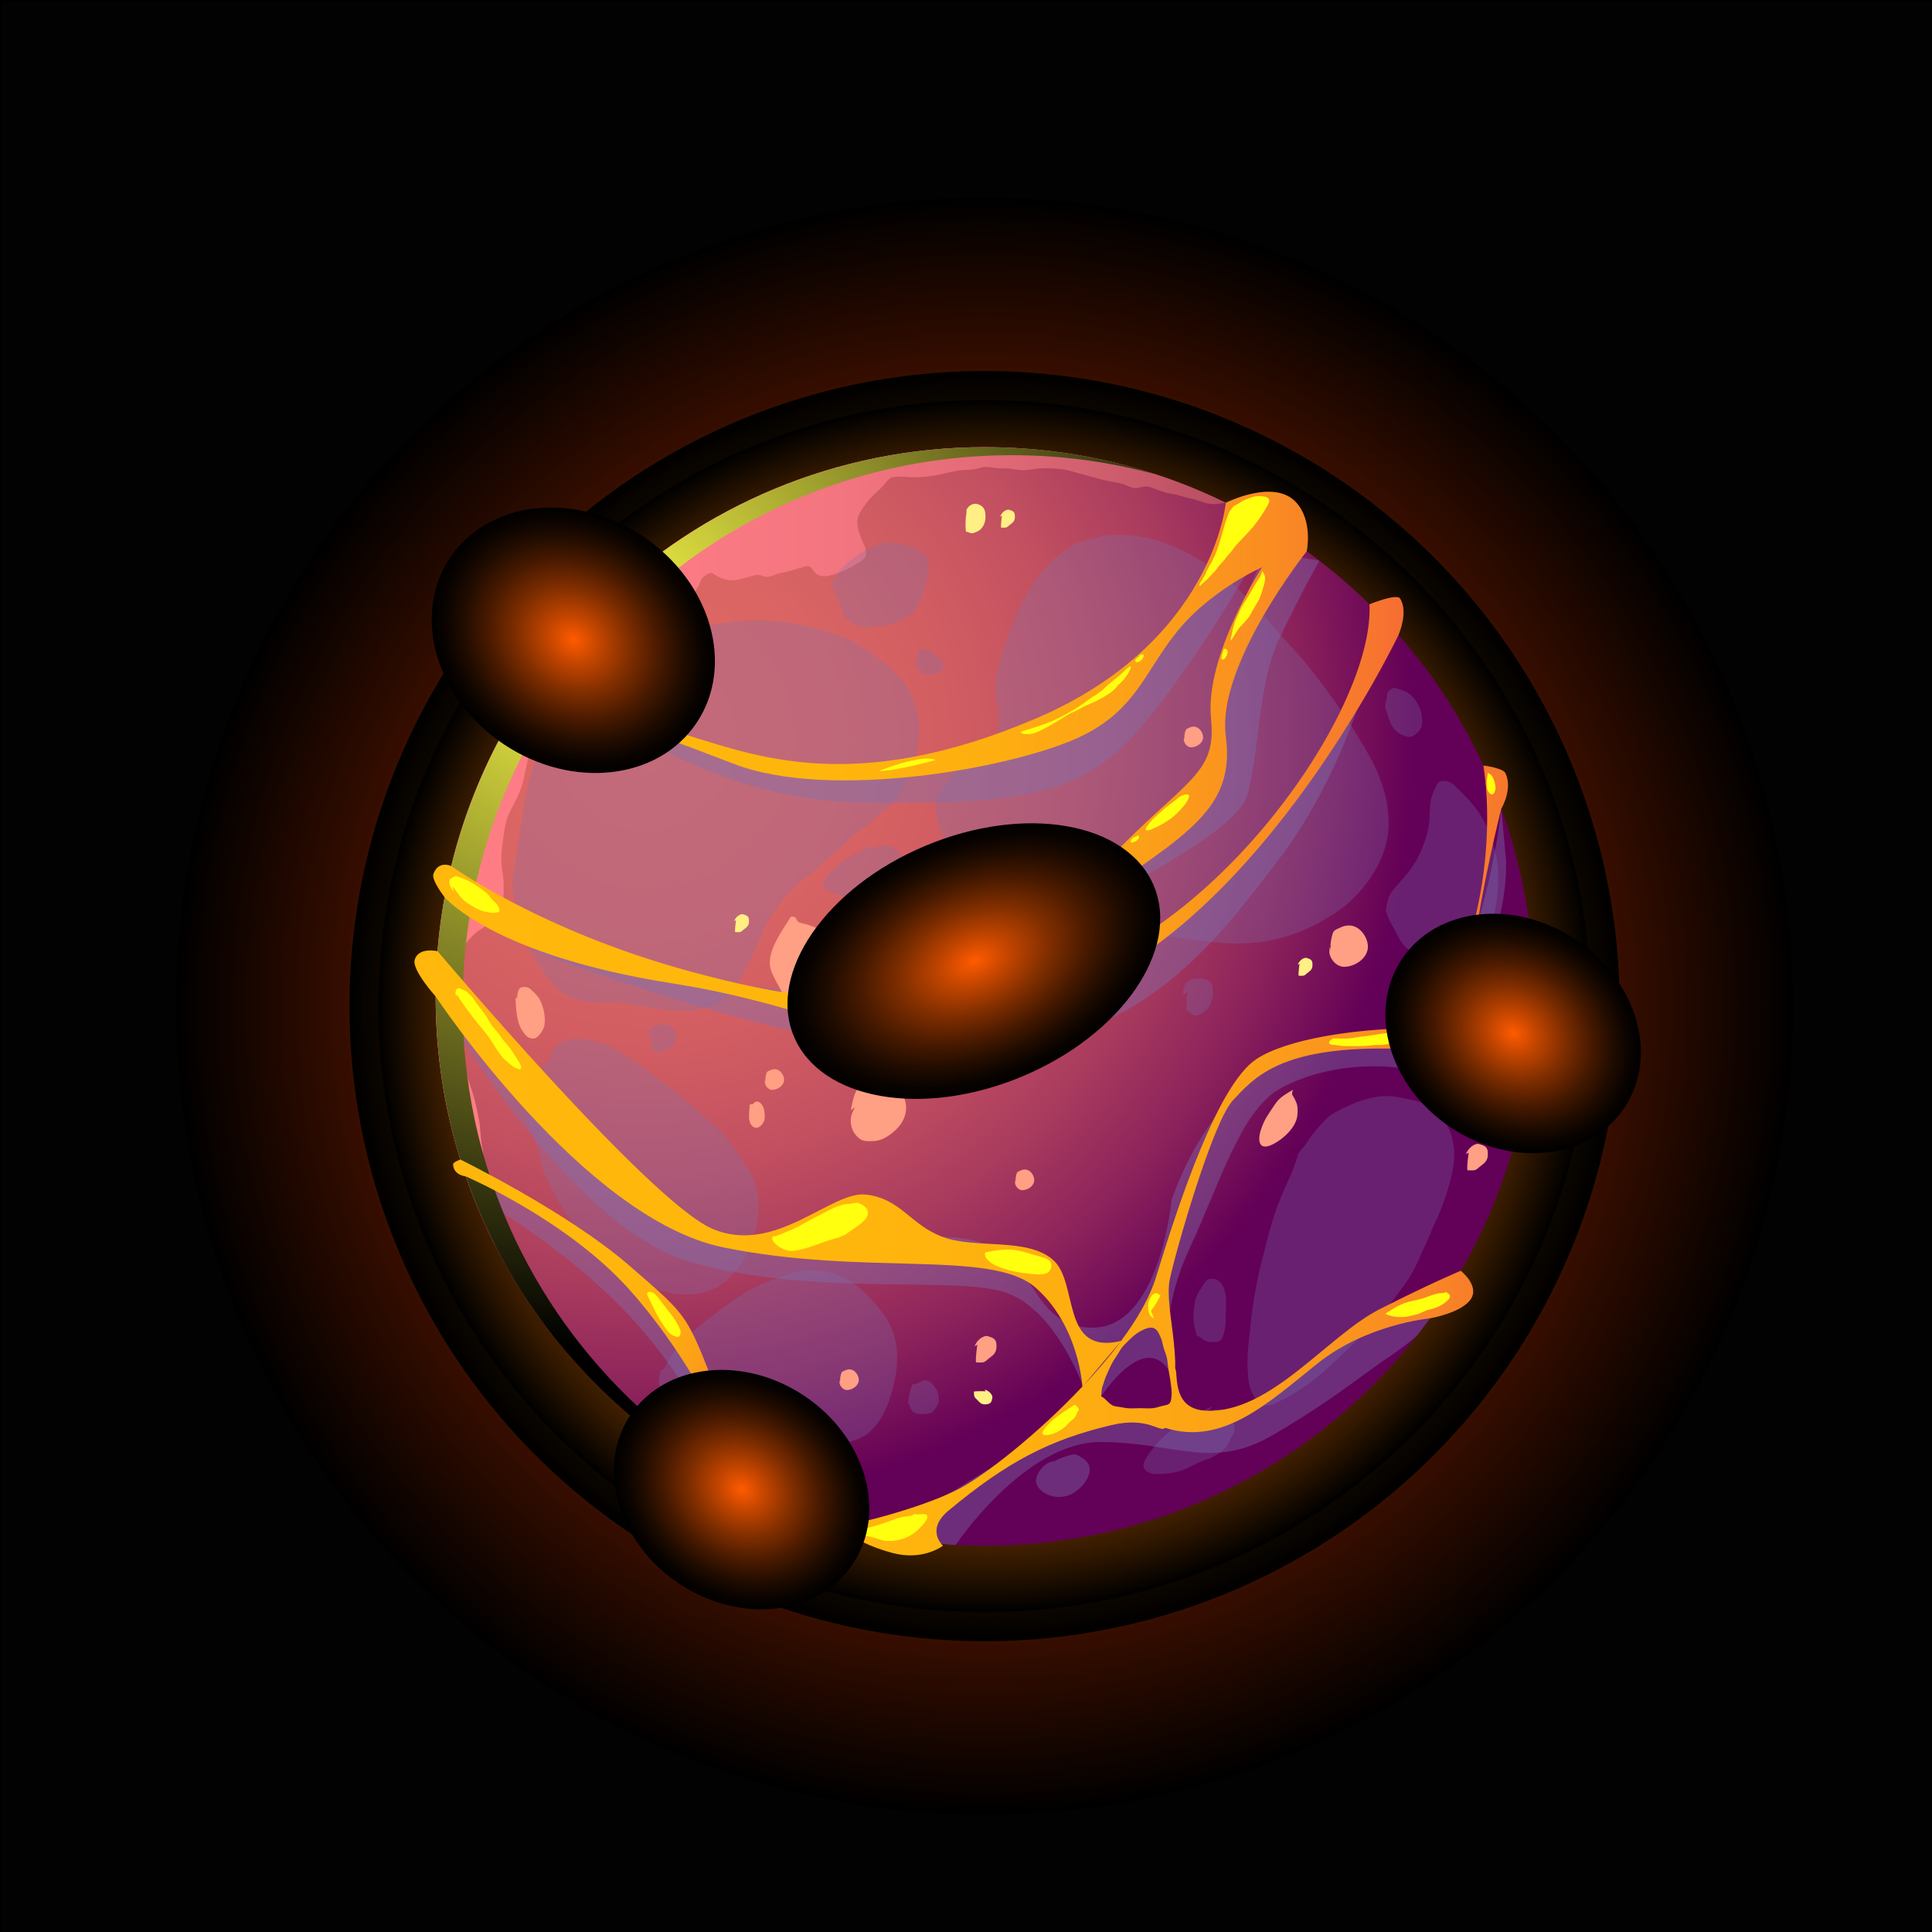 <?xml version="1.0" encoding="utf-8"?>
<!-- Generator: Adobe Illustrator 26.4.1, SVG Export Plug-In . SVG Version: 6.00 Build 0)  -->
<svg version="1.1" id="Слой_1" xmlns="http://www.w3.org/2000/svg" xmlns:xlink="http://www.w3.org/1999/xlink" x="0px" y="0px"
	 viewBox="0 0 1200 1200" style="enable-background:new 0 0 1200 1200;" xml:space="preserve">
<style type="text/css">
	.st0{fill:#020202;}
	.st1{fill-rule:evenodd;clip-rule:evenodd;fill:url(#SVGID_1_);}
	.st2{fill-rule:evenodd;clip-rule:evenodd;fill:url(#SVGID_00000060743220548649753120000015226069034179350938_);}
	.st3{fill-rule:evenodd;clip-rule:evenodd;fill:url(#SVGID_00000039839782772421222860000009366320958233863078_);}
	.st4{fill-rule:evenodd;clip-rule:evenodd;fill:url(#SVGID_00000149374603497570323500000009384815011257975981_);}
	.st5{opacity:0.4;fill-rule:evenodd;clip-rule:evenodd;fill:#7D72B3;}
	.st6{fill-rule:evenodd;clip-rule:evenodd;fill:url(#SVGID_00000132068641821364944480000006979929573429568167_);}
	.st7{opacity:0.7;}
	.st8{fill-rule:evenodd;clip-rule:evenodd;fill:url(#SVGID_00000161604718954504028900000017250590654854855575_);}
	.st9{fill-rule:evenodd;clip-rule:evenodd;fill:#FF9F84;}
	.st10{fill-rule:evenodd;clip-rule:evenodd;fill:#FFEF84;}
	.st11{fill-rule:evenodd;clip-rule:evenodd;fill:url(#SVGID_00000069394753946060044770000014750676717984785805_);}
	.st12{fill-rule:evenodd;clip-rule:evenodd;fill:url(#SVGID_00000089567153182863836830000005060090618711616159_);}
	.st13{fill:url(#SVGID_00000149354006823597380460000015355411949048110776_);}
	.st14{fill-rule:evenodd;clip-rule:evenodd;fill:#FFFF0E;}
	.st15{fill-rule:evenodd;clip-rule:evenodd;fill:url(#SVGID_00000163072315584444247990000010920081170161095612_);}
	.st16{fill-rule:evenodd;clip-rule:evenodd;fill:url(#SVGID_00000129905251984953230300000001988269852476456625_);}
	.st17{fill-rule:evenodd;clip-rule:evenodd;fill:url(#SVGID_00000121987169505890216250000013425771558405287812_);}
	.st18{fill-rule:evenodd;clip-rule:evenodd;fill:url(#SVGID_00000076570329888040782370000017437791166386983815_);}
</style>
<g>
	<rect x="0.5" y="0.5" class="st0" width="1202" height="1202"/>
	<path d="M1202,1v1201H1V1H1202 M1203,0H0v1203h1203V0L1203,0z"/>
</g>
<g>
	<radialGradient id="SVGID_1_" cx="611.535" cy="624.93" r="502.24" gradientUnits="userSpaceOnUse">
		<stop  offset="0" style="stop-color:#FF4000"/>
		<stop  offset="1" style="stop-color:#000000"/>
	</radialGradient>
	<circle class="st1" cx="611.54" cy="624.93" r="502.24"/>
	
		<radialGradient id="SVGID_00000057870173720288050520000006390871095421529520_" cx="611.536" cy="624.93" r="394.457" gradientUnits="userSpaceOnUse">
		<stop  offset="0" style="stop-color:#FF7300"/>
		<stop  offset="1" style="stop-color:#000000"/>
	</radialGradient>
	
		<circle style="fill-rule:evenodd;clip-rule:evenodd;fill:url(#SVGID_00000057870173720288050520000006390871095421529520_);" cx="611.54" cy="624.93" r="394.46"/>
	
		<radialGradient id="SVGID_00000107565094151513205630000012003795727182277548_" cx="611.536" cy="624.93" r="376.421" gradientUnits="userSpaceOnUse">
		<stop  offset="0" style="stop-color:#FF7900"/>
		<stop  offset="0.183" style="stop-color:#FC7800"/>
		<stop  offset="0.315" style="stop-color:#F37300"/>
		<stop  offset="0.432" style="stop-color:#E36C00"/>
		<stop  offset="0.54" style="stop-color:#CC6100"/>
		<stop  offset="0.642" style="stop-color:#AF5300"/>
		<stop  offset="0.739" style="stop-color:#8C4200"/>
		<stop  offset="0.832" style="stop-color:#622E00"/>
		<stop  offset="0.92" style="stop-color:#321800"/>
		<stop  offset="1" style="stop-color:#000000"/>
	</radialGradient>
	
		<circle style="fill-rule:evenodd;clip-rule:evenodd;fill:url(#SVGID_00000107565094151513205630000012003795727182277548_);" cx="611.54" cy="624.93" r="376.42"/>
	
		<radialGradient id="SVGID_00000046328741234833957340000010598028495944388018_" cx="400.486" cy="459.372" r="548.031" gradientUnits="userSpaceOnUse">
		<stop  offset="5.586590e-03" style="stop-color:#DE6863"/>
		<stop  offset="0.202" style="stop-color:#DB6563"/>
		<stop  offset="0.354" style="stop-color:#D15D62"/>
		<stop  offset="0.492" style="stop-color:#C14F60"/>
		<stop  offset="0.621" style="stop-color:#A93B5E"/>
		<stop  offset="0.744" style="stop-color:#8B225B"/>
		<stop  offset="0.861" style="stop-color:#670357"/>
		<stop  offset="0.872" style="stop-color:#630057"/>
	</radialGradient>
	<path style="fill-rule:evenodd;clip-rule:evenodd;fill:url(#SVGID_00000046328741234833957340000010598028495944388018_);" d="
		M952.95,618.96c0,32.77-4.61,64.52-13.32,94.48c-17.28,60.28-50.77,113.64-95.49,155.26c-31.97,29.81-69.71,53.51-111.26,69.28
		c-37.66,14.33-78.42,22.11-121.13,22.11c-6.05,0-12.17-0.14-18.15-0.5h-0.07c-8.93-0.43-17.79-1.3-26.5-2.38
		c-65.89-8.64-125.73-36.01-174.27-76.77c-18.22-15.19-34.78-32.33-49.4-51.06c-11.09-14.04-21.1-28.95-29.89-44.72
		c-2.09-3.74-4.1-7.56-6.12-11.38c0-0.14-0.07-0.22-0.14-0.36c-2.09-4.1-4.03-8.21-5.9-12.39c-0.07,0-0.07,0-0.07,0
		c-5.91-13.03-11.09-26.5-15.27-40.33c-3.17-9.94-5.83-20.16-7.99-30.53c-0.07-0.07-0.07-0.22-0.07-0.29
		c-1.51-7.27-2.81-14.62-3.82-22.04c-2.3-15.84-3.46-31.97-3.46-48.39c0-9.43,0.36-18.87,1.22-28.08
		c0.43-5.91,1.08-11.74,1.87-17.57c4.39-33.56,13.76-65.53,27.29-95.27c6.63-14.62,14.26-28.66,22.83-42.13
		c14.26-22.47,31.11-43.06,50.12-61.57c61.43-59.77,145.32-96.57,237.79-96.57c3.6,0,7.2,0.07,10.73,0.14
		c3.82,0.14,7.63,0.29,11.45,0.58c19.59,1.3,38.74,4.18,57.25,8.64c10.8,2.59,21.39,5.62,31.76,9.22
		c7.06,2.38,13.97,5.04,20.81,7.92c5.11,2.16,10.08,4.39,15.05,6.77c0.86,0.43,1.73,0.79,2.59,1.22
		c33.13,16.2,63.16,37.52,89.22,63.08c3.74,3.6,7.35,7.34,10.95,11.16c2.38,2.59,4.75,5.26,7.06,7.92
		c3.96,4.46,7.78,9.15,11.52,13.83c13.61,17.28,25.56,35.86,35.57,55.59c11.74,22.9,20.96,47.31,27.22,72.88
		C949.49,563.08,952.95,590.59,952.95,618.96z"/>
	<path class="st5" d="M270.6,618.93c0,0,80.45,142.76,158.22,164.9c77.77,22.14,166.6,8.07,196.95,19.38
		c30.35,11.31,46.87,57.69,46.87,57.69l11.31,6.48c0,0,25.96-40.29,41.84-16.49c0,0-6.33-33.73,12.77-74.8
		c19.1-41.07,31.85-85.19,55.49-99.29c23.64-14.1,66.91-20.65,101.22-7.05c34.31,13.6,52.07,10.99,52.07,10.99l2.56-16.16
		l2.57-14.25c0,0-32.83,5.22-59.24-11.68c0,0,3.62,6.32,24.08-31.89c20.46-38.21,18.1-72.68,18.1-72.68l-2.94-31.75
		c0,0-10.99,110.11-57.43,142.06c0,0-103.53-21.43-147.31,100.77c0,0-7.49,81.73-50.87,79.45c-43.38-2.28-28.38-55.72-91.14-56.26
		c-62.76-0.54-100.85,25.26-162.99-10.18C360.6,722.74,270.6,618.93,270.6,618.93z"/>
	<path class="st5" d="M593.6,959.58c0,0,43.03-64.27,90.36-63.91c47.32,0.36,69.16,17.53,106.45-4.25
		c37.3-21.78,52.8-35.38,69.99-47.02c17.19-11.64,20.1-15.32,20.1-15.32l7.76-10.25c0,0-26.15-12.69-49.2,5.94
		c-23.05,18.63-64.73,60.85-97.79,60.65c-33.06-0.21-31.45-19.24-68.61-4.32s-115.4,67.66-115.4,67.66S571.42,959.12,593.6,959.58z"
		/>
	<path class="st5" d="M289.35,730.69l4.09,11.26c0,0,66.52,36.72,108.53,87.83c42.01,51.11,49.48,85.74,49.48,85.74
		s7.47-30.46-28.73-87.75C386.53,770.5,308.61,739.09,289.35,730.69z"/>
	
		<linearGradient id="SVGID_00000111876565254269902140000009128228547472703421_" gradientUnits="userSpaceOnUse" x1="270.606" y1="525.349" x2="761.374" y2="525.349">
		<stop  offset="0.011" style="stop-color:#FF7D85"/>
		<stop  offset="0.298" style="stop-color:#FC7B84"/>
		<stop  offset="0.509" style="stop-color:#F3757F"/>
		<stop  offset="0.695" style="stop-color:#E36B77"/>
		<stop  offset="0.866" style="stop-color:#CC5C6C"/>
		<stop  offset="1" style="stop-color:#B54D61"/>
	</linearGradient>
	<path style="fill-rule:evenodd;clip-rule:evenodd;fill:url(#SVGID_00000111876565254269902140000009128228547472703421_);" d="
		M761.37,312.28c-1.12,0.12-2.25,0.24-3.37,0.47c-3.85,0.71-6.86,0.36-10.65-0.71c-2.72-0.77-4.68-1.89-7.57-2.37
		c-4.14-0.65-7.99-2.43-12.13-2.96c-4.38-0.59-8.17-2.31-12.31-3.79c-3.25-1.18-4.97-0.77-8.11,0c-3.14,0.83-5.33-0.47-8.11-1.66
		c-3.14-1.36-6.27-1.6-9.59-2.25c-8.64-1.78-17.22-4.56-25.8-6.75c-5.33-1.36-10.24-1.36-15.68-1.42
		c-4.26-0.06-8.11,1.18-12.37,1.18c-2.84,0-5.27-0.47-8.11-0.89c-2.9-0.53-5.86,0.06-8.76-0.36c-4.32-0.65-6.63-1.3-11.01,0.06
		c-3.26,1.07-5.8,0.95-9.05,1.12c-3.61,0.18-7.69,1.12-11.24,1.95c-6.39,1.48-13.37,2.66-19.94,2.54c-4.02,0-9.94-1.12-13.79,0.24
		c-2.49,0.89-3.73,3.55-5.44,5.33c-3.31,3.43-7.4,6.51-10.18,10.36c-2.78,3.85-5.92,7.81-5.68,12.66c0.24,4.2,2.19,9.11,4.02,12.96
		c1.89,4.08,2.55,7.81-1.66,10.53c-5.27,3.49-11.36,6.69-17.4,8.4c-4.02,1.18-7.63,1.89-11.01-1.01c-1.24-1.07-2.01-3.14-3.55-3.96
		c-1.6-0.83-3.25,0-4.97,0.53c-4.26,1.24-8.4,2.66-12.72,3.37c-2.66,0.41-4.97,1.83-7.58,2.31c-3.14,0.59-5.39-1.72-8.64-0.95
		c-4.56,1.07-9.11,2.96-13.85,3.2c-3.37,0.18-7.63-1.3-10.48-3.02c-1.66-0.95-2.07-1.89-3.96-1.36c-1.54,0.35-3.85,2.25-4.68,3.43
		c-1.12,1.6-1.54,3.67-2.66,5.33c-1.18,1.83-2.31,3.61-3.37,5.56c-1.95,3.79-4.26,7.34-6.75,10.71c-1.78,2.37-3.02,5.56-4.97,7.75
		c-1.01,1.18-3.2,2.01-4.5,2.9c-3.55,2.49-7.28,4.73-10.71,7.4c-6.63,5.21-12.9,10.95-19.65,15.98c-5.15,3.85-12.37,6.1-18.23,8.52
		c-3.67,1.48-7.46,2.54-11.13,4.08c-1.18,0.47-3.37,1.01-4.38,1.89c-1.3,1.12-2.01,3.2-3.2,4.73c-3.2,3.91-6.57,7.81-9,12.31
		c-1.48,2.6-2.37,5.27-3.31,8.11c-1.3,3.85-3.37,7.4-4.68,11.24c-2.66,8.05-3.2,16.45-6.15,24.44c-1.72,4.68-4.2,8.94-6.33,13.2
		c-3.67,7.22-4.2,15.8-5.27,23.79c-0.59,4.68-0.36,10.06,0.47,14.62c0.89,4.91,0.65,10,0.59,15.03c-0.06,5.33-3.43,10.53-6.81,14.56
		c-3.08,3.73-7.75,5.15-11.18,8.46c-2.9,2.84-6.39,6.1-7.63,10.12c-0.53,1.78-0.06,3.79-0.36,5.68c-0.77,4.2-1.83,8.17-2.43,12.43
		c-0.65,5.27-0.77,10.24-0.77,15.56c0,2.66-0.18,5.39-0.06,8.05c0.12,2.54,1.07,4.91,1.24,7.46c0.12,1.78-0.24,3.55,0,5.33
		c0.35,2.01,1.12,4.08,1.6,6.04c1.18,4.73,2.07,9.35,2.96,14.08c0.83,4.38,2.54,8.7,3.91,12.96c1.89,5.8,3.14,11.78,4.26,17.81
		c0.89,4.5,0.83,9.17,1.48,13.73c0.53,3.67,1.36,7.4,1.54,11.07c0.18,5.56-1.18,11.13-1.24,16.75c-0.06,9.47,3.73,18.94,5.92,28.05
		c0.65,2.54,1.3,5.15,2.01,7.69c-23.43-46.28-36.63-98.59-36.63-153.98c0-67.35,19.53-130.13,53.2-183.04
		c14.32-22.49,31.13-43.08,50.12-61.55c61.49-59.77,145.34-96.58,237.84-96.58c7.46,0,14.79,0.24,22.13,0.71
		C679.41,281.39,722.49,293.22,761.37,312.28z"/>
	<path class="st5" d="M354.05,427.73c0,0,76.8,68.66,178.12,70.63c101.32,1.97,138.97-4.84,172.68-42.37
		c33.71-37.53,70.01-101.09,70.01-101.09s-43.28,20.85-73.22,61.61C671.7,457.27,530.27,526.7,354.05,427.73z"/>
	<g class="st7">
		<path class="st5" d="M360.15,429.69c-10.05,11.9-18.81,24.02-25.56,38.12c-6,12.52-8.2,26.47-10.37,40.02
			c-1.29,8.05-2.42,16.12-3.63,24.18c-1.08,7.15-3.14,14.69-1.91,21.92c1.67,9.8,2.18,20.61,6.87,29.55
			c5.02,9.57,10.24,17.96,16.91,26.41c6.53,8.28,14.42,11.99,24.97,12.73c5.72,0.4,11.41-0.48,17.14,0.28
			c7.95,1.04,15.91,2.5,23.82,3.77c15.95,2.56,33.87,2.68,45.33-10.4c9.3-10.61,13.69-23.84,19.62-36.47
			c6.31-13.45,14.24-24.61,26.04-33.75c8.68-6.72,16.29-14.28,24.63-21.38c3.78-3.22,6.07-6.7,10.37-9.11
			c4.21-2.36,6.48-4.99,10.17-8.38c3.32-3.05,7.34-5.11,10.3-8.59c4.7-5.53,8.46-12.99,10.99-19.73c2.65-7.06,3.95-14.57,4.99-22.02
			c1.03-7.28-1.17-14.6-3.43-21.53c-4.32-13.21-15.59-21.5-26.2-29.7c-13.13-10.14-28.61-14.64-44.78-17.82
			c-14.7-2.89-32.4-3.48-47.17-0.86c-15.63,2.77-31.69,5.01-46.24,11.78c-10.64,4.95-17.07,11.82-25.66,19.1
			c-4.38,3.71-9.67,6.26-13.63,10.44C358.26,434.04,353.15,440.32,360.15,429.69z"/>
		<path class="st5" d="M514.79,366.02c2.12-3.7,4.53-9,7.47-12.5c1.58-1.88,3.64-3.33,5.52-4.91c5.71-4.78,11.95-8.83,19.18-10.92
			c3.98-1.15,8.36-1.24,12.36-0.22c4.07,1.04,11.42,3.81,14.54,6.78c5.81,5.53,1.98,14.96,0.23,21.4
			c-1.76,6.5-3.79,12.64-9.59,16.76c-3.79,2.68-8.31,4.83-12.83,5.86c-2.52,0.57-5.06,0.4-7.61,0.71c-2.06,0.25-4.03,0.76-6.12,0.76
			c-4.72,0-11.89-3.37-13.86-7.99c-1.03-2.42-1.62-4.92-2.71-7.34c-0.83-1.84-1.48-3.78-2.25-5.64
			C517.66,365.28,516.4,361.89,514.79,366.02z"/>
		<path class="st5" d="M571.18,402.41c-1.4,3.77-2.17,7.63-2.29,11.6c1.75,1.03,2.36,3.19,4.08,4.2c1.65,0.97,3.64,0.57,5.52,0.57
			c3.41-0.01,6.72,0.04,7.29-4.17c0.5-3.68-2.75-6.36-5.51-8.36c-1.99-1.44-5.93-4.8-8.19-2.02L571.18,402.41z"/>
		<path class="st5" d="M618.49,457.89c-4.43,3.15-9.2,5.99-13.44,9.36c-5.37,4.27-9.58,9.69-13.75,15.09
			c-5.18,6.71-11.27,13.73-9.98,22.76c1.27,8.91,4.29,16.3,11.12,22.28c7.9,6.92,20.11,6.88,29.32,11.36
			c7.85,3.83,12.88,11.74,16.82,19.27c5.98,11.43,18.53,13.46,29.98,15.62c7.45,1.4,14.83,2.48,22.35,3.39
			c10.11,1.23,20.11,3.17,30.24,4.14c18.57,1.79,37.29,6.07,56.01,4.57c19.84-1.59,37.82-8.66,54.14-20.03
			c13.91-9.68,26.34-26.49,30.01-43.14c3.86-17.5-1.9-36.98-10.36-52.27c-11-19.86-24-38.47-38.14-56.22
			c-7.83-9.83-16.9-18.59-24.88-28.31c-6.92-8.42-14.18-15.96-22.45-23.07c-18.53-15.93-41.52-29.08-66.42-30.39
			c-9.48-0.5-19.06,0.9-27.97,4.34c-7.81,3.02-13.46,7.51-19.26,13.48c-14.72,15.16-22.43,34.46-28.8,54.27
			c-2.92,9.08-5.65,19.35-4.58,29c0.33,2.95,1.9,5.28,1.86,8.08c-0.03,2.62-0.01,5.24,0,7.85c0.01,1.53,0.15,2.72-0.4,4.01
			C619,455.44,616.89,457.65,618.49,457.89z"/>
		<path class="st5" d="M540.26,525.21c-9.62,5.61-19.48,9.98-26.55,18.98c-1.26,1.6-3.11,3.39-2.46,5.55
			c0.73,2.38,3.4,3.73,5.48,4.6c7.14,2.99,15.87,4.54,23.52,3.02c6.88-1.37,15.94-6.02,19.65-12.25
			c4.71-7.89-0.61-20.57-10.56-19.94c-1.5,0.1-2.64,0.81-4.08,0.99c-1.18,0.14-2.45-0.09-3.65-0.04c-1.37,0.06-1.67,0.33-2.8,0.8
			C537.62,527.41,536.04,528.77,540.26,525.21z"/>
		<path class="st5" d="M342.86,657.1c-3.9,3.54-7.8,6.27-10.05,10.96c-2.11,4.41-3.58,8.63-4.6,13.4
			c-0.88,4.13-2.04,8.54-0.98,12.75c0.95,3.78,2.72,7.55,4.01,11.25c1.69,4.82,3.24,9.34,4.28,14.33c1.29,6.2,3.58,11.47,6.35,17.16
			c2.71,5.58,5.77,10.95,9.1,16.19c3.44,5.42,7.43,9.68,11.87,14.31c15.55,16.2,34.56,33.36,57.75,36.28
			c11.71,1.47,23.93-1.54,32.49-9.94c9.36-9.18,15.32-22.4,17.32-35.29c1.7-10.98,0.57-22.34-5.36-31.88
			c-4.73-7.61-9.9-15.79-16.02-22.38c-4.13-4.44-8.89-8.26-13.38-12.32c-4.47-4.04-8.76-8.3-13.63-11.87
			c-8.56-6.26-16.83-12.85-25.45-19.06c-7.8-5.61-16.22-11.72-25.74-14.01c-6.57-1.58-13.78-2.89-20.26-0.36
			c-2.78,1.09-4.92,2.05-6.33,4.57c-0.7,1.25-2.35,3.4-2.44,4.84C341.53,656.08,341.29,656.14,342.86,657.1z"/>
		<path class="st5" d="M403.81,641.64c0.31,2.74,0.63,5.48,0.94,8.23c0.19,0.9,0.39,1.79,0.58,2.68c0.55,0.57,2.6,0.81,3.32,0.9
			c2.78,0.32,5.79-1.17,7.97-2.87c3.33-2.59,4.83-8.63,1.75-11.71c-2.46-2.46-5.66-3.34-9.11-2.64c-1.79,0.36-9.37,4.37-6.37,7.23
			L403.81,641.64z"/>
		<path class="st5" d="M860.45,567.05c1.19-6.12,1.32-10.03,5.07-14.58c3.26-3.96,6.85-7.67,9.98-11.73
			c5.75-7.46,9.31-16.26,11.46-25.4c1.89-8.07-0.08-15.91,3.53-23.71c0.86-1.85,1.87-5.36,3.82-6.26c1.79-0.82,5.43-0.13,7.06,0.84
			c1.64,0.98,3.34,3.12,4.73,4.35c2.5,2.21,4.65,4.67,6.91,7.12c11.37,12.37,17.65,30.84,17.56,47.51
			c-0.05,9.79-1.11,18.84-4.36,28.02c-1.32,3.74-2.68,7.08-4.71,10.5c-2.47,4.18-5.54,6.69-9.58,9.28
			c-11.78,7.53-28.89,4.72-38.73-4.58c-3.64-3.45-5.33-8.19-7.71-12.25c-1.87-3.18-3.63-6.07-4.29-9.86
			C860.94,566.24,860.69,566.19,860.45,567.05z"/>
		<path class="st5" d="M860.45,438.79c1.95,6.65,2.93,13.91,9.75,17.35c1.18,0.59,3.7,1.55,5.02,1.62c1.73,0.09,2.96-0.9,4.32-1.89
			c7.16-5.26,3.04-17.32-1.79-22.78c-2.85-3.21-6.12-4.26-10.07-5.43c-1.8-0.53-1.36-0.68-2.89-0.03c-1.18,0.51-1.94,1.06-2.55,2.02
			c-0.62,0.98-0.87,2.54-0.92,3.68c-0.06,1.28-0.48,1.97-0.68,2.93c-0.5,2.32-0.26,4.16,0.71,6.17L860.45,438.79z"/>
		<path class="st5" d="M806.78,716.23c-1.76,4.53-3.14,9.26-5.14,13.67c-2.13,4.7-4.25,9.46-6.24,14.22
			c-5.26,12.56-8.19,25.6-11.59,38.72c-3.58,13.82-5.86,27.87-7.27,42.07c-0.73,7.31-1.86,14.33-1.66,21.71
			c0.14,5.24,0.12,11.63,1.97,16.62c1.16,3.11,4.06,7.84,7.3,9.23c4.23,1.82,9.58-1.71,13.14-3.47
			c13.92-6.89,25.74-17.36,36.79-28.14c10.88-10.61,21.94-20.67,30.95-33c4.1-5.61,8.67-11.15,12.1-17.21
			c2.87-5.07,4.84-10.58,7.45-15.78c2.45-4.86,4.23-10,6.54-14.93c2.8-5.99,5.4-12.14,7.35-18.47c3.73-12.11,7.04-24.46,2.79-36.95
			c-3.61-10.6-12.43-18.76-23.41-21.12c-5.95-1.28-12.63-3.05-18.75-2.57c-6.01,0.47-12.47,2.11-18.03,4.41
			c-4.85,2-9.76,4.35-14.21,7.14c-2.5,1.57-4.19,3.74-6.17,5.87c-3.32,3.57-6.6,7.44-9.14,11.61c-1.31,2.14-2.46,3.38-4.09,5.21
			C805.22,717.57,804.25,721.36,806.78,716.23z"/>
		<path class="st5" d="M753.11,873.6c-7.22,2.72-13.23,5.35-19.38,9.92c-7.37,5.48-14.25,11.1-19.53,18.66
			c-1.93,2.77-5.78,7.52-2.89,10.79c2.51,2.84,6.58,2.59,9.98,2.52c4.97-0.11,9.94-1,14.56-2.93c4.3-1.8,8.17-4.16,12.6-5.68
			c4.25-1.46,10.04-4.28,12.9-7.94c1.63-2.08,2.58-4.95,4.09-7.18c1.23-1.81,1.62-3.2,1.34-5.47c-0.32-2.54-1.89-6.16-3.86-7.96
			c-1.77-1.62-5.16-3.24-7.53-2.94c-1.25,0.16-2.85,0.59-4.01,1.08C748.5,877.71,746.16,881.28,753.11,873.6z"/>
		<path class="st5" d="M744.02,831.76c-1.47-5.43-3.14-9.71-2.67-15.16c0.43-4.93,0.36-9.1,2.95-13.56
			c1.09-1.87,4.25-7.81,6.37-8.57c0.73-0.26,2.93-0.15,3.61-0.06c3.68,0.48,5.89,5.01,6.65,8.32c1.17,5.1,0.36,11.1,0.4,16.32
			c0.04,4.08-0.53,7.83-2.07,11.64c-1.25,3.08-3.7,3.04-6.82,2.91c-3.07-0.12-4.33-0.98-6.6-2.77c-0.83-0.65-2.05-0.89-2.8-1.55
			C742.03,828.39,742.41,827.17,744.02,831.76z"/>
		<path class="st5" d="M737.65,616.17c-0.63,3.78-0.9,7.58-0.79,11.39c1.38,0.01,2.82,2.54,4.61,2.99c2.53,0.64,5.14-0.93,7.09-2.49
			c4.3-3.43,5.48-9.95,4.52-15.08c-0.94-5.03-6.74-5.54-10.9-5.02c-1.39,0.18-3.48,0.83-4.58,1.8c-2.53,2.24-2.75,4.95-2.68,8.23
			L737.65,616.17z"/>
		<path class="st5" d="M412,850.86c2.32-4.03,4.34-8.37,7.31-11.93c3.34-3.99,7.13-8.25,10.96-11.73
			c4.78-4.36,10.32-8.38,15.44-12.34c4.75-3.68,9.61-7.26,14.71-10.45c8.88-5.57,18.05-9.24,27.92-12.65
			c8.03-2.77,16.52-3.69,24.88-1.98c8.59,1.76,16.93,6.6,23.25,12.58c6.07,5.74,12.43,12.71,16.16,20.25
			c7.63,15.43,4.68,32.15-0.54,47.81c-2.33,6.98-7.19,15.36-13.05,19.9c-3.33,2.58-7.34,4.26-11.4,5.17
			c-4.63,1.04-9.88,2.62-14.57,3.22c-20.55,2.6-41.64,1.11-61.16-6.08c-7.73-2.85-15.32-6.34-22.72-9.94
			c-5.88-2.86-10.8-6.51-14.71-11.76c-2.91-3.91-5.38-8.56-5.23-13.52c0.07-2.23,0.82-4.23,1.1-6.4
			C411.3,850.97,412.11,850.37,412,850.86z"/>
		<path class="st5" d="M566.64,859.95c-1.44,3.76-2.35,7.62-2.73,11.6c1.39,0.8,1.31,3.09,2.35,4.35c1.18,1.44,2.44,2.17,4.2,2.26
			c1.82,0.1,4.01,0.19,5.81-0.09c2.82-0.43,3.43-1.47,4.9-3.55c1.64-2.33,2.07-3.35,1.87-6.43c-0.14-2.12-0.73-4.37-2.04-6.12
			c-0.82-1.1-2.28-2.84-3.42-3.66c-2.69-1.94-4.71-0.84-7.29,0.73L566.64,859.95z"/>
		<path class="st5" d="M903.2,682.57c-3.14-2.45-5.74-5.36-7.78-8.72c0.29-1.37,0.24-2.73-0.15-4.1c-0.51-3.5-1.17-6.35-0.45-9.9
			c1.69-8.31,8.9-14.46,17.29-15.41c5.52-0.63,13.55,3.84,16.46,8.32c3.09,4.75,4.35,11.14,4.6,16.69
			c0.21,4.59-0.83,10.08-3.6,13.91c-1.93,2.66-5.83,2.77-8.89,2.87c-3.54,0.12-7.08-0.46-10.43-1.59
			C907.72,683.79,904.9,681.94,903.2,682.57z"/>
	</g>
	
		<radialGradient id="SVGID_00000043427252134348963730000001137013341269358754_" cx="362.458" cy="386.726" r="449.054" gradientUnits="userSpaceOnUse">
		<stop  offset="0" style="stop-color:#FFFF4A"/>
		<stop  offset="1" style="stop-color:#000000"/>
	</radialGradient>
	<path style="fill-rule:evenodd;clip-rule:evenodd;fill:url(#SVGID_00000043427252134348963730000001137013341269358754_);" d="
		M409.46,885.4c-35.27-29.53-64.5-66.1-85.51-107.53c-13.2-26.04-23.14-53.97-29.29-83.26c-0.06-0.06-0.06-0.18-0.06-0.3
		c-4.73-22.72-7.28-46.28-7.28-70.42c0-67.35,19.53-130.13,53.2-183.04c14.32-22.49,31.13-43.08,50.12-61.55
		c61.49-59.77,145.34-96.58,237.84-96.58c7.46,0,14.79,0.24,22.13,0.71c23.14,1.48,45.62,5.31,67.25,11.18
		c-26.66-8.74-54.8-14.26-83.95-16.13c-7.34-0.47-14.68-0.71-22.13-0.71c-92.5,0-176.35,36.81-237.84,96.58
		c-19,18.46-35.8,39.06-50.12,61.55c-33.67,52.91-53.2,115.69-53.2,183.04c0,24.14,2.54,47.7,7.28,70.42c0,0.12,0,0.24,0.06,0.3
		c6.15,29.29,16.1,57.23,29.29,83.26c21.01,41.42,50.24,78,85.51,107.53c37.38,31.36,81.51,54.78,129.91,67.85
		C480.8,934.64,442.49,913.11,409.46,885.4z"/>
	<path class="st5" d="M310.19,582.24c0,0,191.03,77.94,294.69,71.7c103.66-6.24,147.79-65.62,189.17-119.84
		c41.38-54.22,56.91-119.5,56.91-119.5S772.45,566.1,675,606.22l-56.04,11.34c0,0,29.2-21.78,49.59-43.92
		c20.39-22.13,98.94-54.33,106.3-80.19c7.36-25.86,6.47-68.36,19.2-95.55c12.73-27.18,25.41-49.63,25.41-49.63l-33.72-5.82
		l-15.81,37.23c0,0-4.44,61.82-16.54,95.34c-12.1,33.52-130.36,125.27-156.98,140.63C569.79,630.99,334.22,598.56,310.19,582.24z"/>
	<g>
		<path class="st5" d="M650.98,908.96c0.71-0.27,13.05-5.85,16.6-5.6c1.5,0.11,3.07,1.33,4.2,1.96c3.29,1.84,5.41,4.58,5.04,8.41
			c-0.53,5.48-6.52,12.64-13.09,15.03c-8.14,2.96-16.72-0.78-19.6-6.15c-2.93-5.45,4.51-15.45,12.68-15.63L650.98,908.96z"/>
		<path class="st9" d="M491.14,569.47c-4.5,7.69-15.79,21.78-12.37,32.79c1.46,4.71,4.81,9.61,6.92,14.07
			c5.77,12.21,17.39,24.47,31.85,15.63c16.21-9.91,9.17-27.97,2.31-41.15c-2.55-4.9-6.29-10.94-11.38-13.7
			c-2.77-1.5-7.29-3.07-10.37-3.68C492.69,572.36,496.52,568.89,491.14,569.47L491.14,569.47z"/>
		<path class="st10" d="M600.29,318.41c-0.64,3.97-0.75,7.95-0.34,11.91c1.27-0.25,2.21,0.91,3.53,0.89
			c1.48-0.02,3.64-1.03,4.82-1.84c2.53-1.73,3.83-5.3,3.82-8.23c-0.02-3.04-0.29-5.64-3.17-7.32c-3.44-2.01-6.88-0.57-8.65,2.77
			V318.41z"/>
		<path class="st9" d="M528.43,689.54c0.65-2.52,1.64-9.38,3.7-12.39c1.71-2.49,4.85-3.89,7.59-4.8c5.98-1.98,12.14-1.73,16.91,2.57
			c8.36,7.54,8.06,18.8,0.08,26.52c-3.63,3.51-8.6,7.06-13.8,7.27c-2.56,0.1-5.93,0.4-8.13-0.9c-2.68-1.59-4.81-4.41-5.7-7.32
			c-1.49-4.85-0.57-8.53,2.09-12.78L528.43,689.54z"/>
		<path class="st9" d="M465.67,685.9c-0.01,3.8-2.21,12.72,3.26,14.49c2.64,0.85,5.44-2.67,5.87-4.91c0.43-2.25,0.18-5.75-0.7-7.76
			c-1.34-3.07-4.03-5.2-6.61-1.82H465.67z"/>
		<path class="st9" d="M320.12,619.5c0.46,6.01,0.43,14.8,4.08,20.33c1.52,2.3,3.03,4.67,5.92,5.18c2.55,0.45,4.01-1.08,5.46-2.95
			c2.56-3.34,2.92-5.62,2.76-9.81c-0.13-3.71-1.29-7.86-2.96-11.19c-1.22-2.44-3.31-4.22-5.25-6.12c-1.74-1.71-2.99-2.08-5.48-1.82
			c-3.3,0.35-3.08,4.31-3.62,7.29L320.12,619.5z"/>
		<path class="st9" d="M825.88,591.3c0.09-0.57,0.77-10.66,2.63-12.93c0.79-0.96,2.61-1.59,3.69-2.12c3.16-1.56,6.6-2.03,9.86-0.47
			c4.66,2.22,8.32,8.64,7.43,13.82c-1.1,6.41-8.4,10.83-14.55,10.91c-6.24,0.08-11.77-8.26-8.17-13.75L825.88,591.3z"/>
		<path class="st9" d="M475.12,672.32c0.04-0.28,0.38-5.33,1.32-6.47c0.39-0.48,1.3-0.79,1.85-1.06c1.58-0.78,3.3-1.01,4.93-0.24
			c2.33,1.11,4.16,4.32,3.72,6.91c-0.55,3.21-4.2,5.42-7.27,5.46c-3.12,0.04-5.88-4.13-4.08-6.88L475.12,672.32z"/>
		<path class="st9" d="M630.52,734.64c0.04-0.28,0.38-5.33,1.32-6.47c0.39-0.48,1.3-0.79,1.85-1.06c1.58-0.78,3.3-1.01,4.93-0.24
			c2.33,1.11,4.16,4.32,3.72,6.91c-0.55,3.21-4.2,5.42-7.27,5.46c-3.12,0.04-5.88-4.13-4.08-6.88L630.52,734.64z"/>
		<path class="st9" d="M735.38,459.58c0.04-0.28,0.38-5.33,1.32-6.47c0.39-0.48,1.3-0.79,1.85-1.06c1.58-0.78,3.3-1.01,4.93-0.24
			c2.33,1.11,4.16,4.32,3.72,6.91c-0.55,3.21-4.2,5.42-7.27,5.46c-3.12,0.04-5.88-4.13-4.08-6.88L735.38,459.58z"/>
		<path class="st9" d="M521.54,858.77c0.04-0.28,0.38-5.33,1.32-6.47c0.39-0.48,1.3-0.79,1.85-1.06c1.58-0.78,3.3-1.01,4.93-0.24
			c2.33,1.11,4.16,4.32,3.72,6.91c-0.55,3.21-4.2,5.42-7.27,5.46c-3.12,0.04-5.88-4.13-4.08-6.88L521.54,858.77z"/>
		<path class="st9" d="M803.14,676.81c-5.18,3.24-8.37,4.68-11.46,9.44c-2.3,3.54-4.81,6.81-6.61,10.66
			c-1.43,3.05-3.18,7.64-2.91,11.07c0.7,8.96,11.83,1.09,15.04-1.64c4.3-3.66,8.39-8.64,8.71-14.44c0.13-2.29,0.19-4.83-0.7-6.95
			c-0.39-0.93-0.87-2.01-1.34-2.9C802.82,680.06,801.91,680.02,803.14,676.81z"/>
		<path class="st9" d="M912.3,715.92c0.4-3.96-1.6,10.32-0.79,10.94c1.27,0.02,2.73,0.2,3.97,0.02c1.77-0.26,2.25-1.16,3.64-2.23
			c2.84-2.19,4.9-3.47,5.01-7.36c0.09-3.22-0.49-5.17-3.65-6.13c-1.39-0.42-2.05-0.98-3.57-0.55c-3.08,0.89-5.21,3.47-6.44,6.22
			L912.3,715.92z"/>
		<path class="st10" d="M622.38,320.28c0.27-2.68-1.08,6.99-0.54,7.41c0.86,0.02,1.85,0.14,2.69,0.01c1.2-0.18,1.52-0.78,2.46-1.51
			c1.92-1.48,3.32-2.35,3.39-4.99c0.06-2.18-0.33-3.5-2.47-4.16c-0.94-0.29-1.39-0.67-2.42-0.37c-2.08,0.6-3.53,2.35-4.36,4.22
			L622.38,320.28z"/>
		<path class="st10" d="M807.21,598.62c0.27-2.68-1.08,6.99-0.54,7.41c0.86,0.02,1.85,0.14,2.69,0.01c1.2-0.18,1.52-0.78,2.46-1.51
			c1.92-1.48,3.32-2.35,3.39-4.99c0.06-2.18-0.33-3.5-2.47-4.15c-0.94-0.29-1.39-0.67-2.42-0.37c-2.08,0.6-3.53,2.35-4.36,4.22
			L807.21,598.62z"/>
		<path class="st10" d="M612.31,864.2c2.69-0.01-7.07-0.35-7.43,0.23c0.07,0.86,0.05,1.85,0.27,2.68c0.3,1.18,0.94,1.43,1.76,2.3
			c1.67,1.76,2.68,3.06,5.31,2.86c2.18-0.16,3.45-0.69,3.88-2.89c0.19-0.96,0.52-1.45,0.12-2.44c-0.81-2.01-2.71-3.27-4.64-3.9
			L612.31,864.2z"/>
		<path class="st10" d="M457.2,571.52c0.27-2.68-1.08,6.99-0.54,7.41c0.86,0.02,1.85,0.14,2.69,0.01c1.2-0.18,1.52-0.78,2.46-1.51
			c1.92-1.48,3.32-2.35,3.39-4.99c0.06-2.18-0.33-3.5-2.47-4.16c-0.94-0.29-1.39-0.67-2.42-0.37c-2.08,0.6-3.53,2.35-4.36,4.22
			L457.2,571.52z"/>
		<path class="st9" d="M607.1,835.26c0.4-3.96-1.6,10.32-0.79,10.94c1.27,0.02,2.73,0.2,3.97,0.02c1.77-0.26,2.25-1.16,3.64-2.23
			c2.84-2.19,4.9-3.47,5.01-7.36c0.09-3.22-0.49-5.17-3.65-6.13c-1.39-0.42-2.05-0.98-3.57-0.55c-3.08,0.89-5.21,3.47-6.44,6.22
			L607.1,835.26z"/>
	</g>
	
		<linearGradient id="SVGID_00000080171802255023619340000009966676860596155286_" gradientUnits="userSpaceOnUse" x1="269.046" y1="472.062" x2="871.782" y2="472.062">
		<stop  offset="5.586590e-03" style="stop-color:#FFB80B"/>
		<stop  offset="0.388" style="stop-color:#FFB60C"/>
		<stop  offset="0.579" style="stop-color:#FEAE10"/>
		<stop  offset="0.727" style="stop-color:#FCA117"/>
		<stop  offset="0.854" style="stop-color:#FA8E21"/>
		<stop  offset="0.966" style="stop-color:#F7762E"/>
		<stop  offset="1" style="stop-color:#F66D33"/>
	</linearGradient>
	<path style="fill-rule:evenodd;clip-rule:evenodd;fill:url(#SVGID_00000080171802255023619340000009966676860596155286_);" d="
		M416.55,610.6c110.52,17.48,103.7,46.65,231.96,11.71c128.26-34.94,220.11-227.88,220.11-227.88s6.41-14.28,0.98-22.69
		c-2.16-3.35-18.99,3.6-18.99,3.6c2.9,61.93-83.75,189.81-181.64,226.64c-10.45,3.93-21,5.3-30.82,7.51
		c-4.61-2.32-15.95-12.77,37.64-49.1c63.05-42.74,91.42-58.69,85.58-103.12c-5.84-44.43,50.25-114.83,50.25-114.83l0,0
		c0,0,4.06-18.73-6.55-30.4c-13.65-15.01-43.7,0.23-43.7,0.23s-7.81,87.11-118.33,134.17c-110.52,47.07-171.92,23.7-214.22,10.82
		c-42.3-12.88-54.89-82.92-54.89-82.92s-35.81-7.44-48.8,15.39c-9.55,16.78,4.3,37.64,4.3,37.64s66.65,24.15,126.68,47.19
		c60.04,23.03,174.65,2.4,215.58-17.3c40.93-19.7,40.93-51.15,73.68-79.77c13.54-11.83,27.16-19.83,38.54-25.19
		c0,0-35.81,55.24-31.72,94.14c4.09,38.89-20.47,37.52-80.5,105.74c-42.13,47.88-78.9,63.04-97.13,67.85
		c-46.24,4.19-88.22-1.01-145.74-16.61c-92.78-25.16-148.5-65.5-148.5-65.5s-8.07-3.84-11.14,5.04c-1.3,3.76,6.98,14.32,6.98,14.32
		S306.02,593.12,416.55,610.6z"/>
	
		<radialGradient id="SVGID_00000103265866426008959030000001877831002896965538_" cx="321.959" cy="778.583" r="173.282" gradientUnits="userSpaceOnUse">
		<stop  offset="5.586590e-03" style="stop-color:#FFB80B"/>
		<stop  offset="0.388" style="stop-color:#FFB60C"/>
		<stop  offset="0.579" style="stop-color:#FEAE10"/>
		<stop  offset="0.727" style="stop-color:#FCA117"/>
		<stop  offset="0.854" style="stop-color:#FA8E21"/>
		<stop  offset="0.966" style="stop-color:#F7762E"/>
		<stop  offset="1" style="stop-color:#F66D33"/>
	</radialGradient>
	<path style="fill-rule:evenodd;clip-rule:evenodd;fill:url(#SVGID_00000103265866426008959030000001877831002896965538_);" d="
		M494.23,937.58c0,0-27.2-16.96-47.67-69.5c-20.47-52.55-17.74-49.11-55.94-82.21c-38.2-33.1-104.66-65.65-104.66-65.65
		s-4.49,1.54-4.5,2.88c-0.01,6.82,7.89,7.61,7.89,7.61s62.01,26.59,100.74,69.36c38.73,42.77,80.58,118.66,50.79,114.14
		c0,0,6.7,19.02,22.4,23.39C479,941.96,494.23,937.58,494.23,937.58z"/>
	
		<linearGradient id="SVGID_00000002360093342843960000000014692169854009724855_" gradientUnits="userSpaceOnUse" x1="257.429" y1="720.787" x2="964.136" y2="720.787">
		<stop  offset="5.586590e-03" style="stop-color:#FFB80B"/>
		<stop  offset="0.388" style="stop-color:#FFB60C"/>
		<stop  offset="0.579" style="stop-color:#FEAE10"/>
		<stop  offset="0.727" style="stop-color:#FCA117"/>
		<stop  offset="0.854" style="stop-color:#FA8E21"/>
		<stop  offset="0.966" style="stop-color:#F7762E"/>
		<stop  offset="1" style="stop-color:#F66D33"/>
	</linearGradient>
	<path style="fill:url(#SVGID_00000002360093342843960000000014692169854009724855_);" d="M765.84,683.39
		c12.67-13.54,28.01-31.76,90.09-32.12c62.08-0.43,93.98,13.32,93.98,13.32s12.77-3.59,14.13-20.2
		c1.35-16.43-11.18-24.81-11.18-24.81c-0.65,5.19-6.91,39.32-59.63,19.08c0-0.5,18.65-17.43,22.68-51.85
		c4.1-34.93,16.56-84.47,16.56-84.47s7.34-12.24,2.57-22.13c-1.57-3.25-13.66-4.73-13.66-4.73
		c10.44,69.64-15.91,153.53-44.58,163.18c-34.78,0.43-77.2,6.48-96.43,19.15c-23.62,15.63-47.31,86.27-62.51,135.96
		c-3.82,12.32-11.59,25.71-21.53,39.1c-38.02,9.15-26-36.44-42.42-50.48c-16.35-13.97-47.74-6.48-68.2-14.04
		c-20.45-7.56-25.92-23.76-47.74-26.36c-21.82-2.59-56.24,38.02-95.49,21.24c-39.25-16.78-170.67-172.4-170.67-172.4
		s-11.85-2.85-14.24,5.34c-1.83,6.29,13.02,22.75,13.02,22.75s91.38,137.9,178.66,155.84c87.35,17.93,166.49,1.15,193.79,24.84
		c27.15,23.62,29.24,61.36,29.24,61.64c-28.37,30.1-61.72,56.03-77.49,63.95c-27.29,13.76-72.16,23.12-72.16,23.12
		c6.12,7.06,18.44,12.72,31.71,16.27c19.14,5.12,31.37-4.53,31.37-4.53s-11.09-9.65,3.38-21.75
		c36.87-30.68,63.01-44.07,101.25-53.15c23.19-5.47,30.1,5.04,33.41,1.66v0.07c35.65,11.31,63.88-15.41,94.55-39.97
		c30.61-24.48,69.92-28.08,69.92-28.08s20.35-3.43,25.63-12.41c4.81-8.19-6.55-17.11-6.55-17.11s-17.36,7.13-50.05,23.69
		c-32.77,16.56-67.84,64.74-107.8,63.23c-22.04-0.79-17.43-23.12-19.52-26.28c0-1.58,0.07-3.17,0-4.75v-0.07
		c-0.65-16.2-4.03-30.89-4.03-42.63c0-3.02,0.22-5.83,0.79-8.43C730.41,776.71,753.16,696.92,765.84,683.39z M696.27,833.03
		c-6.99,9.43-15.05,18.8-23.62,27.87L696.27,833.03z M726.88,857.15c0.5,3.74,1.22,7.42,0.65,11.16c-0.22,1.94-0.58,3.53-2.45,4.18
		c-1.08,0.36-2.3,0.5-3.38,0.79c-1.73,0.43-3.38,1.08-5.11,1.3c-2.66,0.36-5.62,0.07-8.28,0.07c-2.88,0-5.98,0.29-8.86-0.07
		c-1.37-0.22-2.74-0.5-4.1-0.72c-1.37-0.22-3.24-0.29-4.46-1.01c-2.95-1.66-4.68-4.75-6.91-5.47c0.22-2.59,0.07-4.9,1.15-7.2
		c0.29-0.86,0.58-1.73,0.79-2.59c0.5-1.51,1.08-2.88,1.73-4.32c1.58-3.67,3.17-7.2,5.47-10.44c1.08-1.66,2.16-3.31,3.17-5.04
		c1.22-1.87,2.88-3.31,4.46-4.9c2.3-2.3,4.54-4.39,7.42-5.98c2.23-1.23,5.83-2.95,8.35-2.02c2.59,0.86,3.67,4.25,4.68,6.55
		c0.72,1.66,0.94,3.46,1.44,5.26c0.58,2.23,1.58,4.25,2.09,6.55c0.58,2.52,0.58,5.11,1.08,7.63
		C726.23,852.98,726.52,855.07,726.88,857.15z"/>
	<path class="st14" d="M338.38,382.31c0,0,15.4,31.65,54.97,60.17c0,0-13.13-45.91-22.6-64.98
		C370.75,377.5,357.77,365.26,338.38,382.31z"/>
	<path class="st14" d="M545.87,478.85c0,0,26.92-10.84,35.27-6.78C581.14,472.06,555.36,479.19,545.87,478.85z"/>
	<path class="st14" d="M635.88,453.94c4.84-1.56,9.77-2.99,14.51-4.84c4.2-1.65,8.19-3.56,12.12-5.75
		c4.98-2.78,9.85-5.83,14.34-9.32c1.16-0.9,2.51-1.48,3.71-2.31c1.4-0.96,2.78-2.09,4.14-3.11c1.21-0.91,2.18-2.17,3.34-3.16
		c1.16-0.99,2.35-1.96,3.55-2.89c2.05-1.58,4.18-3.32,6.06-5.11c0.91-0.86,1.77-1.78,2.74-2.58c0.66-0.55,1.21-0.72,1.97-1.04
		c0.29,0.62-0.46,2.09-0.71,2.69c-0.55,1.32-1.44,2.29-2.14,3.5c-1.61,2.75-4.24,4.51-6.21,6.98c-1.31,1.65-3.09,2.92-4.84,4.11
		c-2.44,1.66-5.25,3.08-7.87,4.44c-2.67,1.39-5.51,2.22-8.12,3.74c-2.48,1.44-4.95,2.56-7.52,3.74c-1.7,0.78-3.27,1.96-4.88,2.92
		c-1.37,0.82-2.74,1.63-4.1,2.44c-2.04,1.22-4.01,2.41-6.12,3.53c-1.12,0.59-2.26,1.08-3.36,1.68c-2.51,1.37-5.43,2.42-8.3,2.4
		c-1.06-0.01-2.01,0.1-2.99-0.34c-0.42-0.19-1.26-0.44-1.3-0.95C634.58,454.65,635.18,453.75,635.88,453.94z"/>
	<path class="st14" d="M708.54,407.21c-1.27,0.64-2.36,1.48-3.28,2.53c0.01,0.75-0.42,1.61,0.9,1.57c1.39-0.04,2.37-0.91,3.25-1.89
		c0.45-0.5,1.37-2,0.83-2.71c-0.67-0.89-2.51,0.34-3.06,0.84L708.54,407.21z"/>
	<path class="st14" d="M766.19,314.43c-0.99,1.31-2.42,2.84-3.06,4.47c-0.48,1.22-0.91,2.48-1.38,3.71
		c-0.92,2.42-1.44,4.92-2.21,7.37c-1.4,4.47-2.48,9.01-4.27,13.38c-0.81,1.98-1.78,3.86-2.73,5.77c-0.51,1.02-1.27,1.95-1.72,2.99
		c-0.4,0.93-0.94,1.7-1.36,2.61c-0.4,0.86-0.52,1.74-1.09,2.52c-0.67,0.93-1.08,1.82-1.63,2.82c-0.44,0.8-2.2,2.77-1.66,3.8
		c0.53,0.09,1.05-0.73,1.36-1.06c0.98-1,2.11-1.8,3.12-2.75c1.9-1.79,3.58-3.83,5.38-5.71c0.78-0.82,1.31-1.79,2.01-2.66
		c1-1.25,2.2-2.27,3.17-3.56c1.57-2.11,3.3-4.12,5.05-6.07c0.88-0.98,1.49-2.14,2.35-3.15c0.79-0.92,1.69-1.74,2.5-2.63
		c2.57-2.83,5.29-5.54,7.78-8.45c1.98-2.32,3.85-4.82,5.54-7.36c1.34-2.01,2.54-4.04,3.77-6.15c0.49-0.84,1.58-2.87,1.2-3.91
		c-0.49-1.32-2.05-1.86-3.28-2.05c-1.91-0.28-4.38-0.32-6.23,0.13c-2.09,0.51-3.94,1.29-5.91,2.11c-1.77,0.74-3.22,2.05-4.91,2.89
		C766.75,314.1,765.35,314.68,766.19,314.43z"/>
	<path class="st14" d="M783.93,355.36c-0.56,1.16-1.26,3.09-2.11,4.27c-0.77,1.07-1.49,2.06-2.16,3.2
		c-1.16,1.98-2.27,3.99-3.42,5.98c-2.09,3.63-4.71,6.98-6.31,10.86c-0.63,1.53-1.29,3.03-2.04,4.5c-0.79,1.55-1.15,3.24-1.7,4.88
		c-0.55,1.61-0.73,3.23-1.1,4.88c-0.3,1.33-0.92,2.59-0.54,3.97c1.3-1.69,2.23-3.57,3.43-5.35c0.84-1.25,1.5-2.54,2.64-3.55
		c1.14-1.02,2.05-2.13,3.07-3.27c1-1.12,1.99-2.27,2.75-3.57c0.7-1.2,1.14-2.45,1.95-3.59c0.76-1.07,1.3-2.3,2-3.41
		c0.83-1.31,1.67-2.6,2.19-4.08c0.99-2.79,1.99-5.74,2.73-8.6c0.35-1.34,0.58-3.16,0.34-4.56
		C785.45,356.81,783.7,353.75,783.93,355.36z"/>
	<path class="st14" d="M760.39,402.1c-0.53,1.81-1.23,3.85-1.64,5.73c-0.1,0.47-0.27,1.47,0.12,1.76c0.42,0.32,1.47-0.11,1.79-0.41
		c0.37-0.34,0.58-0.83,0.84-1.27c0.55-0.9,1.22-2.31,0.95-3.44c-0.28-1.22-1.41-2.27-2.41-1.01L760.39,402.1z"/>
	<path class="st14" d="M724.57,501.02c-3.85,3.69-8.29,6.94-11.42,11.29c-0.3,0.42-1.88,2.23-1.5,2.99c0.44,0.86,2.23,0.29,2.8,0.09
		c2.23-0.75,4.46-1.97,6.56-3.03c1.61-0.81,3.11-1.84,4.62-2.81c3.51-2.25,6.47-5.25,9.17-8.43c1.16-1.36,2.42-2.87,3.06-4.56
		c0.18-0.47,0.9-1.82,0.73-2.38c-0.56-1.87-5.03,0.11-5.93,0.69c-1.05,0.68-1.97,1.62-2.94,2.41c-0.82,0.66-1.58,1.21-2.42,1.77
		c-0.71,0.47-1.36,1.1-2.04,1.61C724.55,501.2,724.05,502.42,724.57,501.02z"/>
	<path class="st14" d="M707.18,518.76c-1.31,0.61-2.61,1.24-3.91,1.88c-0.01,0.6-1.62,1.7-0.82,2.5c0.44,0.44,1.9-0.14,2.33-0.28
		c0.94-0.32,1.45-0.98,2.15-1.64c0.71-0.68,0.65-0.95,0.25-1.78V518.76z"/>
	<path class="st14" d="M618.94,603.13c-3.11,2.36-6.51,4.56-9.99,6.39c-4.11,2.17-8.49,3.82-12.54,6.11
		c-6.29,3.56-12.95,6.24-19.54,9.15c-1.05,0.46-10.74,4.26-7.08,6.21c1.69,0.9,3.38,0.71,5.22,0.76c1.51,0.04,2.97,0.45,4.48,0.5
		c1.54,0.06,3.1-0.02,4.64-0.01c7.92,0.06,16.24-1.83,23.46-5.02c1.61-0.71,3.61-1.25,5.07-2.26c0.9-0.61,1.74-1.54,2.54-2.29
		c1.59-1.48,2.77-3.17,3.76-5.13c1.41-2.78,2.37-5.37,2.26-8.52c-0.04-1.13-0.4-2.5-1.2-3.38
		C619.37,604.94,618.6,604.73,618.94,603.13z"/>
	<path class="st14" d="M562.54,627.23c-1.77-0.87-3.77-2.21-5.7-2.3c-0.69-0.03-1.33,0.09-2,0.23c-1.48,0.31-3.82,0.49-4.95,1.61
		c-1.72,1.71,1.96,3.07,3.33,3.41c1.64,0.41,3.97,0.45,5.7,0.23c1.39-0.17,4.17-1.39,4.17-3.12c0.12-0.03,0.25-0.05,0.37-0.08
		H562.54z"/>
	<path class="st14" d="M667.15,605.4c7.37-2.21,14.33-5.21,21.2-8.66c2.66-1.34,5.29-2.86,7.82-4.43c1.65-1.02,3.28-2.34,5-3.21
		c0.71-0.36,4.96-2.84,5.55-1.65c0.76,1.54-3.88,4.62-4.54,5.2c-1.75,1.56-3.68,2.77-5.59,4.12c-1.61,1.14-3.39,1.71-5.09,2.68
		c-2.23,1.28-4.48,2.39-6.86,3.39c-1.76,0.74-3.56,1.63-5.4,2.1c-1.42,0.37-2.83,0.93-4.25,1.26c-1.06,0.24-2.13-0.07-3.19,0.19
		C670.5,606.73,668.04,607.37,667.15,605.4z"/>
	<path class="st14" d="M827.93,644.97c3.57,0,7.86,0.37,11.55-0.15c2.68-0.38,5.36-0.96,8.05-1.21c5.31-0.5,10.52-1.86,15.86-2.06
		c2.11-0.08,4.25,0.02,6.36,0.02c1.15,0,2.79-0.29,3.93-0.04c0.49,0.11,1.85,0.8,2.21,1.19c1.28,1.38,0.04,1.18-0.84,1.68
		c-1.9,1.08-3.37,1.96-5.59,2.43c-3.34,0.71-6.65,1.61-10.04,2.1c-2.34,0.33-4.68-0.08-7.01,0.29c-3.11,0.49-6.09,0.54-9.24,0.53
		c-2.56-0.01-5.12-0.01-7.68,0c-1.96,0.01-3.53-0.36-5.43-0.62c-1.61-0.22-2.56,0.09-3.92-0.66
		C825.51,648.12,824.5,647.15,827.93,644.97z"/>
	<path class="st14" d="M913.89,648.38c4.57,0.41,7.38,0.96,11.51,0.19c2.69-0.51,5.42-0.94,8.12-1.38c3.86-0.63,8.01-2.46,11.32-4.6
		c1.85-1.19,5.58-3.78,7.97-3.1c1.86,0.53,3.96,2.78,4.11,4.82c0.18,2.55-2.69,4.64-4.45,6.04c-3.06,2.43-7.63,3.31-11.44,3.53
		c-4.66,0.27-9.17-0.38-13.7-1.4c-1.39-0.31-2.76-0.72-4.15-1.03C921.99,651.18,919.47,651.5,913.89,648.38z"/>
	<path class="st14" d="M924.12,479.87c-0.29,3.1-2.22,10.78,1.69,13.28c2.08,1.33,3.07-2.17,3.1-3.75c0.04-2.28-1.41-8.24-4.11-8.85
		L924.12,479.87z"/>
	<path class="st14" d="M281.01,550.37c3.24,4.16,5.63,8.48,10.12,11.09c2.62,1.52,5.16,3.3,8.09,4.18c2.73,0.83,6.24,1.76,9.09,1.11
		c1.54-0.35,1.94,0.17,1.87-1.82c-0.03-0.88-0.69-2.05-1.16-2.75c-0.93-1.42-2.36-2.32-3.46-3.59c-1.29-1.5-2.06-2.94-3.64-4.17
		c-5.23-4.09-10.11-7.5-16.44-9.54c-2.28-0.73-2.44-1-4.45,0.25c-1.59,1-1.65,0.59-1.88,2.46c-0.3,2.48,1.49,4.46,2.76,6.4
		L281.01,550.37z"/>
	<path class="st14" d="M283.74,617.68c5.3,8.44,11.34,16.14,17.75,23.76c4.53,5.4,7.28,12.23,12.45,17.19
		c0.86,0.82,9.92,8.62,9.82,4.12c-0.02-1.03-2.59-5.06-3.15-5.96c-1.51-2.47-3.19-5.07-5.04-7.3c-1.52-1.83-3.28-3.63-4.57-5.66
		c-1.38-2.18-2.55-3.48-4.3-5.42c-2.19-2.44-3.37-5.5-5.31-8.11c-1.8-2.42-3.64-4.72-5.38-7.19c-2.33-3.3-4.74-6.99-8.44-8.38
		c-0.97-0.36-2.45-1.43-3.68-0.53C281.93,615.65,283.5,620.58,283.74,617.68z"/>
	<path class="st14" d="M612.12,777.78c7.62-1.36,13.79-2.57,21.3-0.81c3.67,0.86,7.38,2,10.99,3.08c2.33,0.7,5.87,1.38,7.56,3.12
		c1.78,1.82,1.16,5.1-0.46,6.71c-2.22,2.21-7.13,1.73-9.89,1.47c-5.67-0.53-11.1-1.22-16.55-2.88c-3.09-0.94-7.4-2.47-10-4.52
		C613.86,783,610.75,780.39,612.12,777.78z"/>
	<path class="st14" d="M716.73,818.71c-3.86-0.85-4.18-7.74-3.11-10.49c0.6-1.56,1.58-4.07,3.31-4.78c1.77-0.73,2.39,0.5,3.89,1.04
		c-1.6,3.44-3.57,6.67-5.91,9.69L716.73,818.71z"/>
	<path class="st14" d="M860.45,815.98c5.08-3.31,8.52-5.64,14.06-7.28c2.81-0.84,5.71-1.19,8.52-2.04c3.29-0.99,6.61-2.56,9.98-3.23
		c1.23-0.25,2.42-0.17,3.62-0.38c1.36-0.23,0.7-0.91,2.25-0.06c2.86,1.56,1.56,3.66-0.3,5.23c-3.52,2.99-6.53,4.17-11.09,5.24
		c-2.55,0.6-4.58,2.04-7.05,2.8c-1.49,0.46-3.04,0.71-4.54,1.1C870.32,818.83,863.52,817.8,860.45,815.98z"/>
	<path class="st14" d="M401.99,804.16c3.2,6.62,5.88,12.95,10.05,18.91c1.87,2.67,3.29,5.28,6.32,6.57c2.4,1.02,4.03,1.41,4.36-1.86
		c0.17-1.7-1.23-4.13-2.16-5.78c-2.68-4.78-6.5-8.93-9.68-13.3c-1.23-1.7-2.97-3.98-4.58-5.28
		C405.15,802.48,401.71,801.41,401.99,804.16L401.99,804.16z"/>
	<path class="st14" d="M535.71,949.7c7.69-1.6,14.36-3.99,21.65-6.64c3.02-1.1,6.02-1.1,9.08-1.75c0.28-0.06,0.62-0.65,1.04-0.75
		c0.75-0.19,2,0.04,2.8,0.05c0.8,0,4.28-0.47,4.97,0.03c2.84,2.09-3.23,7.61-4.54,8.99c-5,5.26-13.28,8.15-20.64,7.4
		c-3.72-0.38-7.1-2.37-10.71-2.78c-2.31-0.26-7.4-1.11-7.17-4.4C532.45,949.8,532.71,949.75,535.71,949.7z"/>
	<path class="st14" d="M667.61,872.38c-6.8,4.63-14.28,8.65-19.16,15.49c-3.37,4.72,2.79,3.74,5.51,2.71
		c2.27-0.86,3.97-1.71,5.96-3.1c1.78-1.24,2.77-2.48,4.26-3.98c1.08-1.09,2.46-1.96,3.44-3.13c1-1.2,1.4-3.8,2.57-4.6
		c-0.2-0.52-0.43-1.02-0.75-1.57L667.61,872.38z"/>
	<path class="st14" d="M482.04,767.77c4.95-2.09,9.87-3.85,14.49-6.33c4.3-2.3,8.43-4.68,12.81-6.86c5.62-2.79,11.69-6.7,18.21-6.85
		c2.45-0.06,4.07-1.24,6.34-0.22c1.81,0.82,3.17,1.55,4.32,3.18c3.32,4.72-3.26,9.26-6.86,11.69c-2.76,1.86-5.29,4.14-8.37,5.44
		c-3.61,1.52-7.49,2.21-11.14,3.57c-6.05,2.24-12.48,4.73-18.92,5.53c-3.34,0.41-6.4-0.81-9.08-2.55c-1.35-0.88-2.72-2.06-3.62-3.41
		C479.38,769.7,478.84,767.65,482.04,767.77z"/>
	
		<radialGradient id="SVGID_00000009576081957897861690000003578057252290876831_" cx="476.459" cy="656.33" r="72.691" gradientTransform="matrix(1.538 -0.644 0.413 0.986 -398.589 256.591)" gradientUnits="userSpaceOnUse">
		<stop  offset="0" style="stop-color:#FF5B00"/>
		<stop  offset="0.173" style="stop-color:#C54600"/>
		<stop  offset="0.399" style="stop-color:#802E00"/>
		<stop  offset="0.603" style="stop-color:#491A00"/>
		<stop  offset="0.777" style="stop-color:#210C00"/>
		<stop  offset="0.915" style="stop-color:#090300"/>
		<stop  offset="1" style="stop-color:#000000"/>
	</radialGradient>
	<path style="fill-rule:evenodd;clip-rule:evenodd;fill:url(#SVGID_00000009576081957897861690000003578057252290876831_);" d="
		M716.65,550.17c16.57,39.58-20.04,92.61-81.77,118.45c-61.73,25.84-125.2,14.7-141.77-24.87c-16.57-39.58,20.04-92.61,81.77-118.45
		C636.61,499.45,700.08,510.59,716.65,550.17z"/>
	
		<radialGradient id="SVGID_00000118382910065311109910000002432829013498772632_" cx="291.335" cy="766.965" r="72.691" gradientTransform="matrix(1.054 0.705 -0.594 0.888 504.746 -488.982)" gradientUnits="userSpaceOnUse">
		<stop  offset="0" style="stop-color:#FF5B00"/>
		<stop  offset="0.173" style="stop-color:#C54600"/>
		<stop  offset="0.399" style="stop-color:#802E00"/>
		<stop  offset="0.603" style="stop-color:#491A00"/>
		<stop  offset="0.777" style="stop-color:#210C00"/>
		<stop  offset="0.915" style="stop-color:#090300"/>
		<stop  offset="1" style="stop-color:#000000"/>
	</radialGradient>
	<path style="fill-rule:evenodd;clip-rule:evenodd;fill:url(#SVGID_00000118382910065311109910000002432829013498772632_);" d="
		M432.7,448.92c-23.85,35.66-77.48,41.64-119.79,13.35c-42.31-28.29-57.27-80.14-33.42-115.8c23.85-35.66,77.48-41.64,119.79-13.35
		C441.59,361.41,456.55,413.26,432.7,448.92z"/>
	
		<radialGradient id="SVGID_00000087390077654874039920000009212260650888090548_" cx="781.169" cy="653.287" r="65.569" gradientTransform="matrix(1.054 0.705 -0.594 0.888 504.746 -488.982)" gradientUnits="userSpaceOnUse">
		<stop  offset="0" style="stop-color:#FF5B00"/>
		<stop  offset="0.173" style="stop-color:#C54600"/>
		<stop  offset="0.399" style="stop-color:#802E00"/>
		<stop  offset="0.603" style="stop-color:#491A00"/>
		<stop  offset="0.777" style="stop-color:#210C00"/>
		<stop  offset="0.915" style="stop-color:#090300"/>
		<stop  offset="1" style="stop-color:#000000"/>
	</radialGradient>
	<path style="fill-rule:evenodd;clip-rule:evenodd;fill:url(#SVGID_00000087390077654874039920000009212260650888090548_);" d="
		M1008.92,688.1c-21.51,32.17-69.89,37.56-108.05,12.04c-38.16-25.52-51.66-72.29-30.14-104.46
		c21.51-32.17,69.89-37.56,108.05-12.04C1016.94,609.16,1030.44,655.93,1008.92,688.1z"/>
	
		<radialGradient id="SVGID_00000131327257595626487000000011282137446246405797_" cx="591.177" cy="1122.93" r="65.569" gradientTransform="matrix(1.054 0.705 -0.594 0.888 504.746 -488.982)" gradientUnits="userSpaceOnUse">
		<stop  offset="0" style="stop-color:#FF5B00"/>
		<stop  offset="0.173" style="stop-color:#C54600"/>
		<stop  offset="0.399" style="stop-color:#802E00"/>
		<stop  offset="0.603" style="stop-color:#491A00"/>
		<stop  offset="0.777" style="stop-color:#210C00"/>
		<stop  offset="0.915" style="stop-color:#090300"/>
		<stop  offset="1" style="stop-color:#000000"/>
	</radialGradient>
	<path style="fill-rule:evenodd;clip-rule:evenodd;fill:url(#SVGID_00000131327257595626487000000011282137446246405797_);" d="
		M529.69,971.44c-21.51,32.17-69.89,37.56-108.05,12.04c-38.16-25.52-51.66-72.29-30.14-104.46
		c21.51-32.17,69.89-37.56,108.05-12.04C537.71,892.5,551.21,939.27,529.69,971.44z"/>
</g>
</svg>
